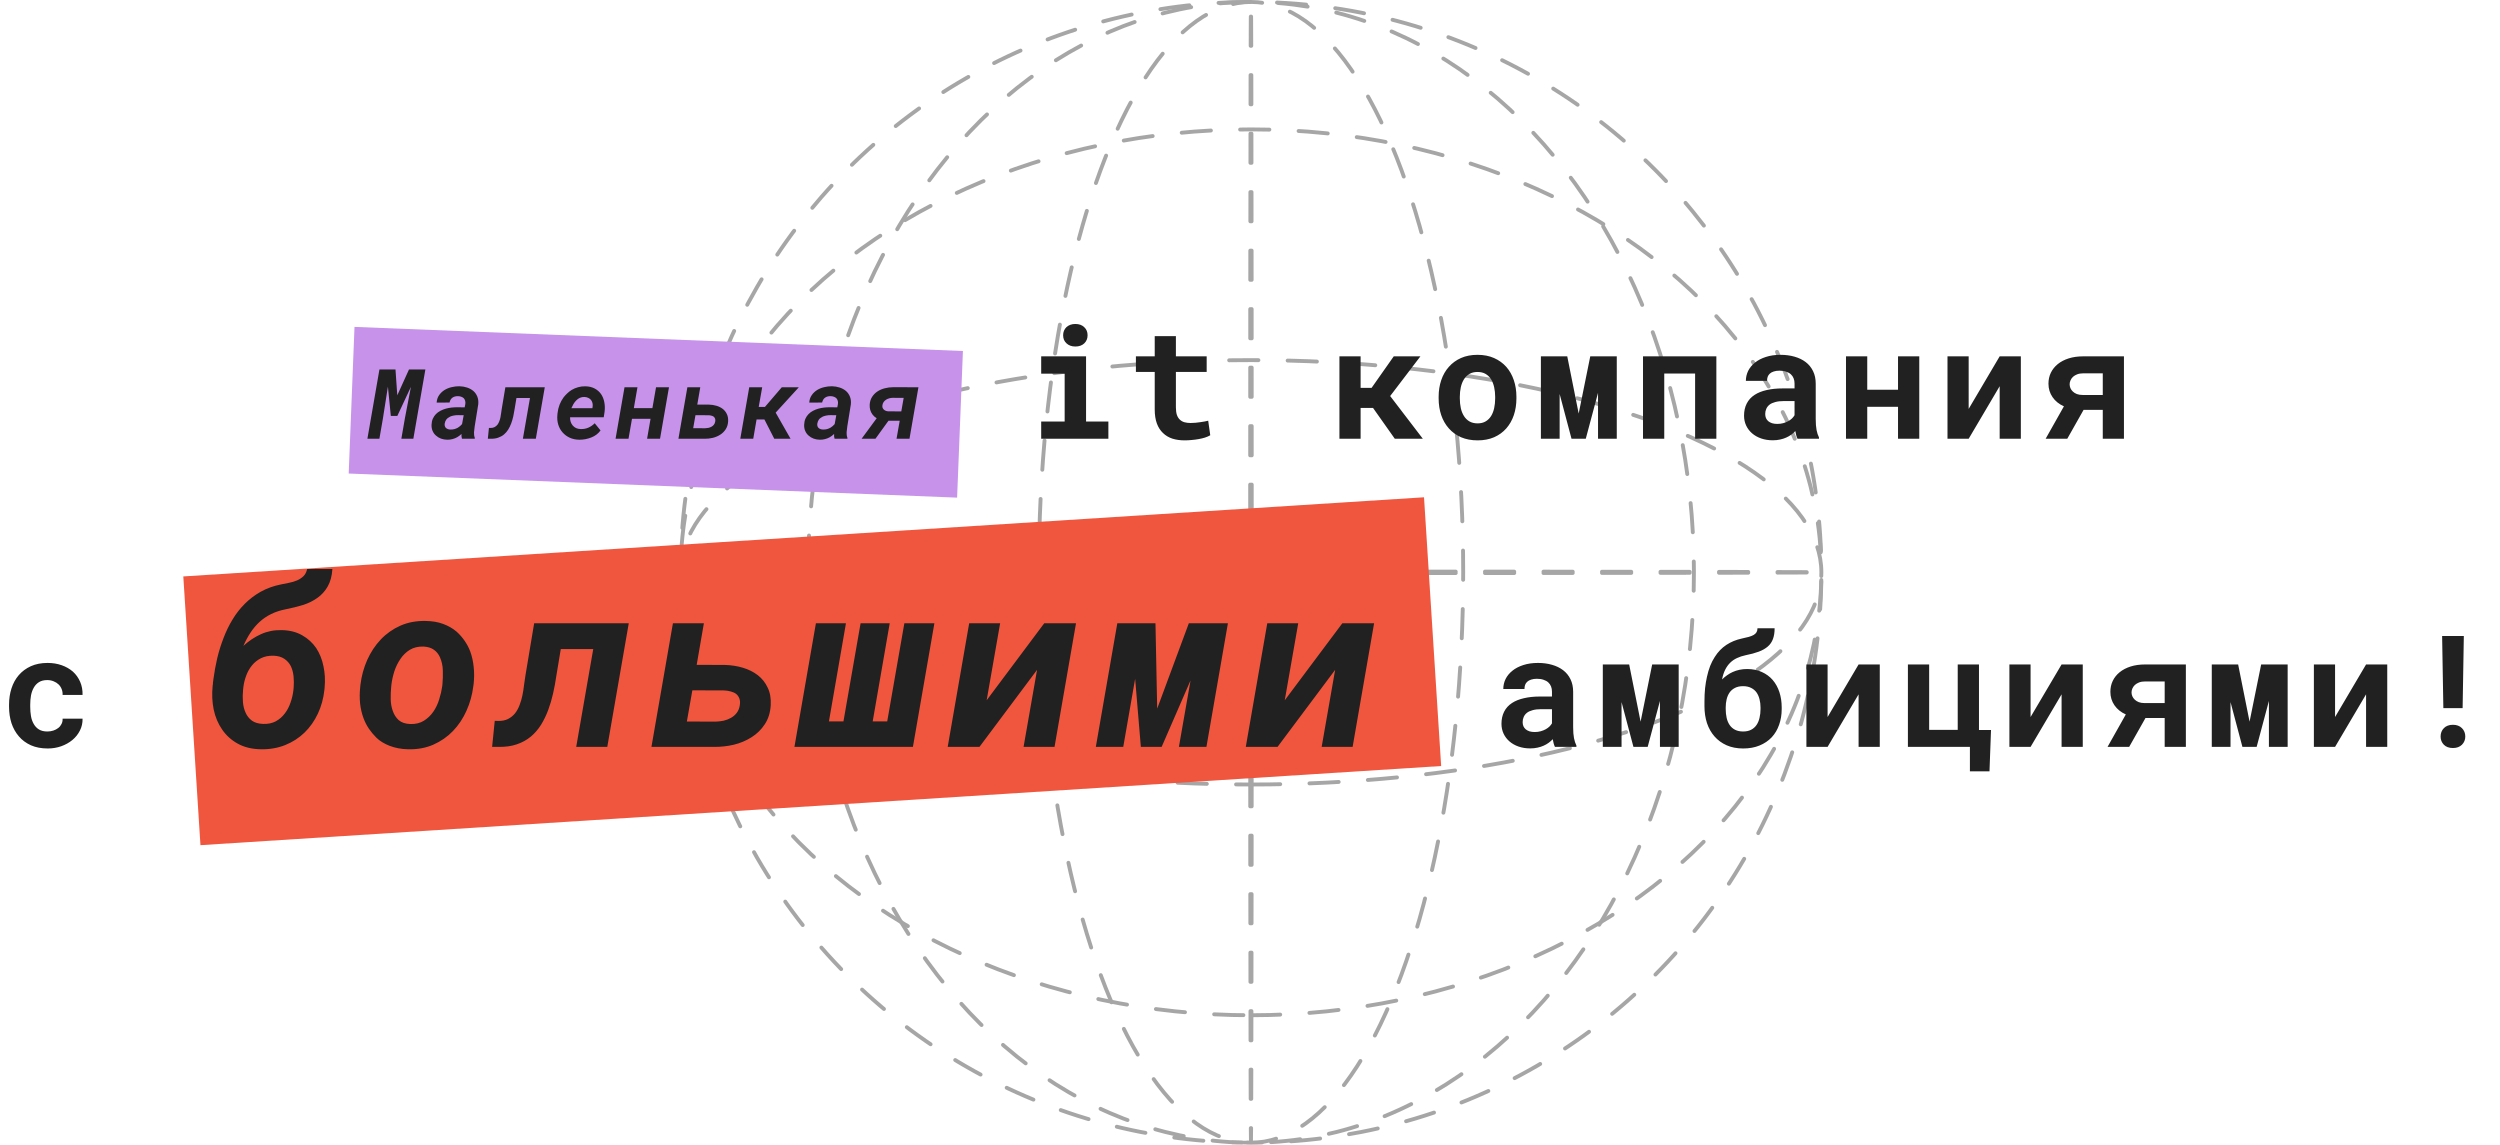 <svg width="1282" height="587" viewBox="0 0 1282 587" fill="none" xmlns="http://www.w3.org/2000/svg">
<g opacity="0.4">
<circle cx="292.498" cy="292.498" r="292.498" transform="matrix(-1 0 0 1 934 1)" stroke="#212121" stroke-width="2" stroke-linecap="round" stroke-linejoin="round" stroke-dasharray="15 15"/>
<ellipse cx="227.131" cy="292.498" rx="227.131" ry="292.498" transform="matrix(-1 0 0 1 868.645 1)" stroke="#212121" stroke-width="2" stroke-linecap="round" stroke-linejoin="round" stroke-dasharray="15 15"/>
<ellipse cx="227.131" cy="292.498" rx="227.131" ry="292.498" transform="matrix(4.37114e-08 1 1 -4.37114e-08 349 66.358)" stroke="#212121" stroke-width="2" stroke-linecap="round" stroke-linejoin="round" stroke-dasharray="15 15"/>
<ellipse cx="108.808" cy="292.498" rx="108.808" ry="292.498" transform="matrix(-1 0 0 1 750.324 1)" stroke="#212121" stroke-width="2" stroke-linecap="round" stroke-linejoin="round" stroke-dasharray="15 15"/>
<ellipse cx="108.808" cy="292.498" rx="108.808" ry="292.498" transform="matrix(4.37114e-08 1 1 -4.37114e-08 349 184.677)" stroke="#212121" stroke-width="2" stroke-linecap="round" stroke-linejoin="round" stroke-dasharray="15 15"/>
<ellipse cx="0.414" cy="292.498" rx="0.414" ry="292.498" transform="matrix(4.37114e-08 1 1 -4.37114e-08 349 293.077)" stroke="#212121" stroke-width="2" stroke-linecap="round" stroke-linejoin="round" stroke-dasharray="15 15"/>
<ellipse cx="0.414" cy="292.498" rx="0.414" ry="292.498" transform="matrix(1 -8.74228e-08 -8.74228e-08 -1 641.076 585.999)" stroke="#212121" stroke-width="2" stroke-linecap="round" stroke-linejoin="round" stroke-dasharray="15 15"/>
</g>
<rect x="181.789" y="167.635" width="312.239" height="75.252" transform="rotate(2.268 181.789 167.635)" fill="#C792EA"/>
<rect x="94" y="295.591" width="637.525" height="138.088" transform="rotate(-3.65 94 295.591)" fill="#F0563D"/>
<path d="M202.804 189.453L203.731 202.71L209.737 189.453H218.136L211.959 225H205.807L207.687 214.209L210.714 198.389L203.756 213.281H200.411L198.922 198.267L196.334 214.746L194.552 225H188.399L194.576 189.453H202.804ZM236.896 225C236.765 224.577 236.684 224.17 236.651 223.779C236.635 223.372 236.635 222.957 236.651 222.534C236.293 222.86 235.927 223.169 235.553 223.462C235.178 223.739 234.796 223.991 234.405 224.219C233.657 224.642 232.859 224.959 232.013 225.171C231.166 225.399 230.271 225.505 229.327 225.488C228.22 225.472 227.162 225.285 226.153 224.927C225.16 224.552 224.298 224.032 223.565 223.364C222.817 222.713 222.239 221.916 221.832 220.972C221.425 220.028 221.246 218.97 221.295 217.798C221.344 216.626 221.563 215.592 221.954 214.697C222.361 213.802 222.89 213.021 223.541 212.354C224.192 211.686 224.941 211.133 225.787 210.693C226.633 210.238 227.537 209.871 228.497 209.595C229.457 209.318 230.442 209.123 231.451 209.009C232.477 208.895 233.486 208.838 234.479 208.838L238.287 208.887L238.604 207.251C238.702 206.616 238.678 206.047 238.531 205.542C238.401 205.037 238.173 204.606 237.848 204.248C237.506 203.906 237.083 203.646 236.578 203.467C236.074 203.271 235.504 203.166 234.869 203.149C234.283 203.133 233.738 203.198 233.233 203.345C232.745 203.475 232.314 203.687 231.939 203.979C231.581 204.24 231.28 204.582 231.036 205.005C230.808 205.412 230.637 205.884 230.523 206.421L223.907 206.47C224.005 205.005 224.42 203.743 225.152 202.686C225.885 201.611 226.804 200.724 227.911 200.024C229.018 199.341 230.239 198.844 231.573 198.535C232.924 198.21 234.259 198.055 235.577 198.071C236.961 198.104 238.271 198.324 239.508 198.73C240.745 199.137 241.819 199.723 242.73 200.488C243.626 201.27 244.301 202.23 244.757 203.369C245.229 204.508 245.392 205.835 245.245 207.349L243.414 218.701C243.268 219.661 243.154 220.646 243.072 221.655C243.007 222.648 243.146 223.617 243.487 224.561L243.463 225H236.896ZM231.061 220.264C231.728 220.28 232.379 220.207 233.014 220.044C233.648 219.881 234.243 219.637 234.796 219.312C235.187 219.084 235.561 218.815 235.919 218.506C236.293 218.197 236.635 217.855 236.944 217.48L237.774 212.915L234.771 212.891C234.12 212.891 233.461 212.948 232.794 213.062C232.127 213.175 231.5 213.354 230.914 213.599C230.54 213.794 230.174 214.014 229.815 214.258C229.457 214.486 229.148 214.771 228.888 215.112C228.676 215.389 228.497 215.706 228.351 216.064C228.204 216.423 228.098 216.821 228.033 217.261C227.968 217.765 228.001 218.205 228.131 218.579C228.261 218.953 228.465 219.263 228.741 219.507C229.018 219.751 229.352 219.938 229.742 220.068C230.149 220.199 230.589 220.264 231.061 220.264ZM279.361 198.584L274.771 225H268.131L271.769 204.102H264.835L263.883 209.839C263.704 211.076 263.476 212.313 263.199 213.55C262.923 214.787 262.573 215.975 262.149 217.114C261.726 218.254 261.214 219.312 260.611 220.288C260.009 221.248 259.285 222.087 258.438 222.803C257.576 223.519 256.567 224.072 255.411 224.463C254.272 224.854 252.962 225.033 251.48 225H250.162L250.724 219.434L251.432 219.458C252.262 219.474 252.97 219.336 253.556 219.043C254.158 218.734 254.662 218.327 255.069 217.822C255.46 217.318 255.777 216.74 256.021 216.089C256.282 215.422 256.485 214.73 256.632 214.014C256.778 213.298 256.892 212.581 256.974 211.865C257.071 211.133 257.169 210.457 257.267 209.839L259.146 198.584H279.361ZM297.071 225.488C295.265 225.472 293.629 225.13 292.164 224.463C290.715 223.796 289.495 222.892 288.502 221.753C287.493 220.63 286.752 219.303 286.28 217.773C285.808 216.243 285.654 214.583 285.816 212.793L285.914 211.792C286.077 210.327 286.419 208.911 286.939 207.544C287.477 206.177 288.16 204.924 288.99 203.784C289.576 203.035 290.219 202.336 290.919 201.685C291.619 201.017 292.368 200.439 293.165 199.951C294.174 199.349 295.273 198.885 296.461 198.56C297.649 198.218 298.902 198.063 300.221 198.096C302.06 198.145 303.647 198.527 304.981 199.243C306.316 199.959 307.398 200.911 308.229 202.1C309.042 203.304 309.596 204.679 309.889 206.226C310.198 207.772 310.247 209.399 310.035 211.108L309.596 213.989H292.335C292.302 214.836 292.408 215.625 292.652 216.357C292.896 217.074 293.255 217.7 293.727 218.237C294.182 218.774 294.752 219.206 295.436 219.531C296.119 219.84 296.9 220.003 297.779 220.02C299.163 220.068 300.465 219.832 301.686 219.312C302.923 218.774 304.013 218.018 304.957 217.041L307.96 220.728C306.788 222.355 305.201 223.56 303.199 224.341C301.214 225.122 299.171 225.505 297.071 225.488ZM299.732 203.564C298.854 203.532 298.064 203.678 297.364 204.004C296.664 204.329 296.046 204.769 295.509 205.322C294.955 205.876 294.475 206.502 294.068 207.202C293.661 207.902 293.303 208.61 292.994 209.326H303.761L303.883 208.716C303.997 208 303.98 207.332 303.834 206.714C303.688 206.095 303.435 205.558 303.077 205.103C302.703 204.647 302.231 204.289 301.661 204.028C301.108 203.752 300.465 203.597 299.732 203.564ZM338.463 225H331.822L333.604 214.746H324.083L322.301 225H315.66L320.25 198.584H326.891L325.035 209.277H334.557L336.412 198.584H343.053L338.463 225ZM357.564 207.471L363.644 207.495C364.946 207.528 366.199 207.723 367.403 208.081C368.624 208.439 369.69 208.968 370.602 209.668C371.513 210.368 372.221 211.255 372.726 212.329C373.246 213.387 373.466 214.648 373.385 216.113C373.287 217.692 372.864 219.043 372.115 220.166C371.383 221.289 370.447 222.209 369.308 222.925C368.168 223.657 366.899 224.194 365.499 224.536C364.116 224.862 362.724 225.016 361.324 225H347.896L352.486 198.584H359.103L357.564 207.471ZM356.637 212.915L355.465 219.58L361.593 219.604C362.162 219.588 362.732 219.523 363.302 219.409C363.871 219.279 364.4 219.076 364.889 218.799C365.361 218.538 365.768 218.188 366.109 217.749C366.451 217.31 366.671 216.772 366.769 216.138C366.866 215.568 366.842 215.088 366.695 214.697C366.549 214.29 366.321 213.957 366.012 213.696C365.686 213.452 365.296 213.273 364.84 213.159C364.384 213.029 363.904 212.956 363.399 212.939L356.637 212.915ZM391.998 215.112H387.97L386.261 225H379.62L384.21 198.584H390.851L389.068 208.691H392.242L400.909 198.584L409.625 198.608L397.76 211.597L405.401 225H397.052L391.998 215.112ZM427.97 225C427.84 224.577 427.758 224.17 427.726 223.779C427.709 223.372 427.709 222.957 427.726 222.534C427.368 222.86 427.001 223.169 426.627 223.462C426.253 223.739 425.87 223.991 425.479 224.219C424.731 224.642 423.933 224.959 423.087 225.171C422.241 225.399 421.345 225.505 420.401 225.488C419.295 225.472 418.237 225.285 417.228 224.927C416.235 224.552 415.372 224.032 414.64 223.364C413.891 222.713 413.313 221.916 412.906 220.972C412.499 220.028 412.32 218.97 412.369 217.798C412.418 216.626 412.638 215.592 413.028 214.697C413.435 213.802 413.964 213.021 414.615 212.354C415.266 211.686 416.015 211.133 416.861 210.693C417.708 210.238 418.611 209.871 419.571 209.595C420.532 209.318 421.516 209.123 422.525 209.009C423.551 208.895 424.56 208.838 425.553 208.838L429.361 208.887L429.679 207.251C429.776 206.616 429.752 206.047 429.605 205.542C429.475 205.037 429.247 204.606 428.922 204.248C428.58 203.906 428.157 203.646 427.652 203.467C427.148 203.271 426.578 203.166 425.943 203.149C425.357 203.133 424.812 203.198 424.308 203.345C423.819 203.475 423.388 203.687 423.014 203.979C422.656 204.24 422.354 204.582 422.11 205.005C421.882 205.412 421.712 205.884 421.598 206.421L414.981 206.47C415.079 205.005 415.494 203.743 416.227 202.686C416.959 201.611 417.879 200.724 418.985 200.024C420.092 199.341 421.313 198.844 422.647 198.535C423.998 198.21 425.333 198.055 426.651 198.071C428.035 198.104 429.345 198.324 430.582 198.73C431.819 199.137 432.893 199.723 433.805 200.488C434.7 201.27 435.375 202.23 435.831 203.369C436.303 204.508 436.466 205.835 436.319 207.349L434.488 218.701C434.342 219.661 434.228 220.646 434.146 221.655C434.081 222.648 434.22 223.617 434.562 224.561L434.537 225H427.97ZM422.135 220.264C422.802 220.28 423.453 220.207 424.088 220.044C424.723 219.881 425.317 219.637 425.87 219.312C426.261 219.084 426.635 218.815 426.993 218.506C427.368 218.197 427.709 217.855 428.019 217.48L428.849 212.915L425.846 212.891C425.195 212.891 424.535 212.948 423.868 213.062C423.201 213.175 422.574 213.354 421.988 213.599C421.614 213.794 421.248 214.014 420.89 214.258C420.532 214.486 420.222 214.771 419.962 215.112C419.75 215.389 419.571 215.706 419.425 216.064C419.278 216.423 419.173 216.821 419.107 217.261C419.042 217.765 419.075 218.205 419.205 218.579C419.335 218.953 419.539 219.263 419.815 219.507C420.092 219.751 420.426 219.938 420.816 220.068C421.223 220.199 421.663 220.264 422.135 220.264ZM470.973 198.584L466.383 225H459.742L461.378 215.747H455.616L448.927 225H441.822L449.562 214.478C449.138 214.217 448.748 213.932 448.39 213.623C448.032 213.298 447.714 212.956 447.438 212.598C446.917 211.898 446.526 211.117 446.266 210.254C446.021 209.391 445.924 208.488 445.973 207.544C446.07 205.981 446.485 204.639 447.218 203.516C447.95 202.376 448.878 201.44 450.001 200.708C451.124 199.976 452.377 199.438 453.761 199.097C455.144 198.739 456.536 198.56 457.936 198.56L470.973 198.584ZM452.516 207.739C452.434 208.26 452.459 208.716 452.589 209.106C452.735 209.481 452.955 209.798 453.248 210.059C453.541 210.335 453.891 210.547 454.298 210.693C454.705 210.84 455.144 210.921 455.616 210.938L462.184 210.962L463.404 204.028L457.667 204.004C457.097 204.02 456.528 204.11 455.958 204.272C455.388 204.435 454.868 204.663 454.396 204.956C453.907 205.265 453.492 205.656 453.15 206.128C452.825 206.584 452.613 207.121 452.516 207.739ZM533.923 182.734H556.931V216.172H568.376V225H533.923V216.172H545.954V191.602H533.923V182.734ZM545.173 171.914C545.173 171.081 545.316 170.312 545.603 169.609C545.915 168.88 546.345 168.255 546.892 167.734C547.438 167.24 548.09 166.849 548.845 166.562C549.626 166.276 550.485 166.133 551.423 166.133C553.35 166.133 554.873 166.68 555.993 167.773C557.139 168.841 557.712 170.221 557.712 171.914C557.712 173.607 557.139 175 555.993 176.094C554.873 177.161 553.35 177.695 551.423 177.695C550.485 177.695 549.626 177.552 548.845 177.266C548.09 176.979 547.438 176.576 546.892 176.055C546.345 175.56 545.915 174.961 545.603 174.258C545.316 173.529 545.173 172.747 545.173 171.914ZM603.001 172.383V182.734H618.782V190.742H603.001V208.906C603.001 210.443 603.17 211.732 603.509 212.773C603.873 213.789 604.381 214.596 605.032 215.195C605.683 215.82 606.465 216.263 607.376 216.523C608.313 216.784 609.355 216.914 610.501 216.914C611.334 216.914 612.181 216.875 613.04 216.797C613.925 216.719 614.772 216.615 615.579 216.484C616.36 216.38 617.09 216.263 617.767 216.133C618.47 216.003 619.069 215.872 619.563 215.742L620.618 223.203C619.863 223.646 618.978 224.036 617.962 224.375C616.946 224.688 615.866 224.948 614.72 225.156C613.574 225.365 612.376 225.521 611.126 225.625C609.902 225.755 608.691 225.82 607.493 225.82C605.175 225.82 603.066 225.521 601.165 224.922C599.29 224.297 597.688 223.333 596.36 222.031C595.006 220.755 593.965 219.128 593.235 217.148C592.506 215.143 592.142 212.747 592.142 209.961V190.742H582.493V182.734H592.142V172.383H603.001ZM704.087 209.18H697.72V225H686.86V182.734H697.72V198.906H703.345L714.712 182.734H728.384L712.876 203.086L729.634 225H715.259L704.087 209.18ZM737.735 203.477C737.735 200.404 738.178 197.565 739.063 194.961C739.949 192.331 741.251 190.052 742.97 188.125C744.662 186.198 746.733 184.688 749.181 183.594C751.655 182.5 754.48 181.953 757.657 181.953C760.834 181.953 763.66 182.5 766.134 183.594C768.608 184.688 770.704 186.198 772.423 188.125C774.116 190.052 775.405 192.331 776.29 194.961C777.175 197.565 777.618 200.404 777.618 203.477V204.297C777.618 207.396 777.175 210.26 776.29 212.891C775.405 215.495 774.116 217.76 772.423 219.688C770.73 221.615 768.647 223.125 766.173 224.219C763.699 225.286 760.886 225.82 757.735 225.82C754.558 225.82 751.72 225.286 749.22 224.219C746.746 223.125 744.662 221.615 742.97 219.688C741.251 217.76 739.949 215.495 739.063 212.891C738.178 210.26 737.735 207.396 737.735 204.297V203.477ZM748.595 204.297C748.595 206.068 748.764 207.734 749.103 209.297C749.441 210.833 749.975 212.174 750.704 213.32C751.433 214.492 752.371 215.417 753.517 216.094C754.688 216.771 756.095 217.109 757.735 217.109C759.324 217.109 760.691 216.771 761.837 216.094C762.983 215.417 763.92 214.492 764.649 213.32C765.353 212.174 765.873 210.833 766.212 209.297C766.55 207.734 766.72 206.068 766.72 204.297V203.477C766.72 201.758 766.55 200.13 766.212 198.594C765.873 197.057 765.353 195.703 764.649 194.531C763.92 193.359 762.983 192.435 761.837 191.758C760.691 191.081 759.298 190.742 757.657 190.742C756.043 190.742 754.662 191.081 753.517 191.758C752.371 192.435 751.433 193.359 750.704 194.531C749.975 195.703 749.441 197.057 749.103 198.594C748.764 200.13 748.595 201.758 748.595 203.477V204.297ZM809.548 212.07L815.485 182.734H829.079V225H819.47V201.445L813.181 225H805.876L799.782 202.031V225H790.173V182.734H803.688L809.548 212.07ZM880.149 225H869.251V191.562H853.431V225H842.532V182.734H880.149V225ZM921.767 225C921.506 224.479 921.285 223.88 921.103 223.203C920.92 222.526 920.764 221.81 920.634 221.055C920.035 221.706 919.345 222.318 918.563 222.891C917.782 223.464 916.923 223.958 915.985 224.375C915.022 224.818 913.967 225.156 912.821 225.391C911.675 225.651 910.438 225.781 909.11 225.781C906.949 225.781 904.957 225.469 903.134 224.844C901.337 224.219 899.787 223.346 898.485 222.227C897.183 221.107 896.168 219.779 895.438 218.242C894.709 216.68 894.345 214.987 894.345 213.164C894.345 210.82 894.8 208.75 895.712 206.953C896.623 205.13 897.991 203.633 899.813 202.461C901.454 201.393 903.472 200.586 905.868 200.039C908.29 199.466 911.063 199.18 914.188 199.18H920.243V196.68C920.243 195.69 920.087 194.805 919.774 194.023C919.462 193.216 918.993 192.526 918.368 191.953C917.717 191.354 916.897 190.898 915.907 190.586C914.944 190.247 913.811 190.078 912.509 190.078C911.363 190.078 910.373 190.221 909.54 190.508C908.707 190.768 908.03 191.146 907.509 191.641C907.04 192.083 906.688 192.617 906.454 193.242C906.246 193.867 906.142 194.557 906.142 195.312H895.282C895.282 193.516 895.673 191.81 896.454 190.195C897.261 188.581 898.433 187.161 899.97 185.938C901.48 184.714 903.329 183.75 905.517 183.047C907.73 182.318 910.256 181.953 913.095 181.953C915.647 181.953 918.017 182.266 920.204 182.891C922.418 183.516 924.332 184.44 925.946 185.664C927.561 186.888 928.824 188.438 929.735 190.312C930.647 192.161 931.103 194.31 931.103 196.758V214.883C931.103 217.148 931.246 219.023 931.532 220.508C931.819 221.992 932.235 223.268 932.782 224.336V225H921.767ZM911.415 217.383C912.509 217.383 913.524 217.253 914.462 216.992C915.399 216.732 916.246 216.393 917.001 215.977C917.756 215.56 918.407 215.091 918.954 214.57C919.501 214.023 919.931 213.477 920.243 212.93V205.664H914.696C913.004 205.664 911.558 205.833 910.36 206.172C909.162 206.484 908.186 206.927 907.431 207.5C906.675 208.099 906.116 208.815 905.751 209.648C905.386 210.456 905.204 211.341 905.204 212.305C905.204 213.06 905.334 213.763 905.595 214.414C905.881 215.039 906.285 215.573 906.806 216.016C907.326 216.432 907.965 216.771 908.72 217.031C909.501 217.266 910.399 217.383 911.415 217.383ZM984.204 225H973.306V208.594H957.524V225H946.626V182.734H957.524V199.844H973.306V182.734H984.204V225ZM1025.43 182.734H1036.29V225H1025.43V198.047L1009.53 225H998.673V182.734H1009.53V209.688L1025.43 182.734ZM1089.16 182.734V225H1078.3V210.195H1068.45L1060.09 225H1049L1058.38 208.359C1055.9 207.266 1053.96 205.703 1052.56 203.672C1051.15 201.641 1050.45 199.336 1050.45 196.758C1050.45 194.727 1050.85 192.865 1051.66 191.172C1052.49 189.453 1053.68 187.969 1055.21 186.719C1056.75 185.469 1058.61 184.492 1060.8 183.789C1063.01 183.086 1065.51 182.734 1068.3 182.734H1089.16ZM1061.31 197.07C1061.31 197.721 1061.44 198.372 1061.7 199.023C1061.98 199.674 1062.4 200.26 1062.95 200.781C1063.49 201.302 1064.18 201.732 1065.02 202.07C1065.85 202.383 1066.84 202.539 1067.99 202.539H1078.3V191.445H1068.3C1067.1 191.445 1066.06 191.615 1065.17 191.953C1064.31 192.292 1063.6 192.721 1063.02 193.242C1062.45 193.789 1062.02 194.401 1061.74 195.078C1061.45 195.729 1061.31 196.393 1061.31 197.07ZM24.289 375.109C25.357 375.109 26.372 374.953 27.336 374.641C28.299 374.328 29.146 373.885 29.875 373.312C30.604 372.74 31.164 372.049 31.555 371.242C31.971 370.435 32.154 369.536 32.102 368.547H42.336C42.388 370.734 41.932 372.766 40.969 374.641C40.031 376.516 38.742 378.13 37.102 379.484C35.461 380.839 33.547 381.906 31.359 382.688C29.198 383.443 26.906 383.82 24.484 383.82C21.203 383.82 18.326 383.273 15.852 382.18C13.378 381.06 11.32 379.536 9.68 377.609C8.013 375.682 6.75 373.43 5.891 370.852C5.057 368.247 4.641 365.461 4.641 362.492V361.32C4.641 358.352 5.057 355.578 5.891 353C6.724 350.396 7.974 348.13 9.641 346.203C11.307 344.276 13.365 342.753 15.812 341.633C18.287 340.513 21.151 339.953 24.406 339.953C27.01 339.953 29.419 340.344 31.633 341.125C33.846 341.906 35.76 343 37.375 344.406C38.964 345.839 40.2 347.57 41.086 349.602C41.971 351.607 42.388 353.859 42.336 356.359H32.102C32.154 355.318 31.997 354.328 31.633 353.391C31.268 352.453 30.734 351.646 30.031 350.969C29.328 350.292 28.482 349.758 27.492 349.367C26.503 348.951 25.422 348.742 24.25 348.742C22.531 348.742 21.112 349.094 19.992 349.797C18.872 350.5 17.987 351.438 17.336 352.609C16.659 353.781 16.177 355.122 15.891 356.633C15.63 358.143 15.5 359.706 15.5 361.32V362.492C15.5 364.133 15.63 365.721 15.891 367.258C16.151 368.768 16.62 370.096 17.297 371.242C17.948 372.414 18.833 373.352 19.953 374.055C21.099 374.758 22.544 375.109 24.289 375.109ZM144.379 323.117C148.48 323.195 151.996 324.074 154.926 325.754C157.895 327.434 160.297 329.621 162.133 332.316C163.93 335.051 165.18 338.176 165.883 341.691C166.625 345.168 166.82 348.781 166.469 352.531L166.352 353.762C165.883 358.137 164.77 362.199 163.012 365.949C161.254 369.699 158.969 372.941 156.156 375.676C153.344 378.41 150.043 380.539 146.254 382.062C142.465 383.586 138.305 384.309 133.773 384.23C129.203 384.152 125.258 383.195 121.938 381.359C118.617 379.523 115.941 377.102 113.91 374.094C111.84 371.125 110.395 367.707 109.574 363.84C108.793 359.973 108.617 355.93 109.047 351.711L109.223 350.48L109.164 350.363L109.457 348.137C109.926 344.621 110.57 341.086 111.391 337.531C112.25 333.977 113.324 330.539 114.613 327.219C115.863 323.898 117.387 320.754 119.184 317.785C120.98 314.777 123.09 312.062 125.512 309.641C127.934 307.219 130.668 305.148 133.715 303.43C136.801 301.711 140.277 300.461 144.145 299.68C145.473 299.406 146.84 299.133 148.246 298.859C149.691 298.586 151.059 298.176 152.348 297.629C153.598 297.082 154.691 296.359 155.629 295.461C156.566 294.523 157.191 293.293 157.504 291.77H170.453C170.219 295.363 169.418 298.352 168.051 300.734C166.723 303.078 164.984 305.012 162.836 306.535C160.688 308.098 158.207 309.328 155.395 310.227C152.582 311.086 149.594 311.828 146.43 312.453C143.656 313 141.176 313.82 138.988 314.914C136.84 315.969 134.906 317.277 133.188 318.84C131.43 320.441 129.867 322.277 128.5 324.348C127.133 326.418 125.902 328.703 124.809 331.203C127.582 328.664 130.57 326.672 133.773 325.227C137.016 323.742 140.551 323.039 144.379 323.117ZM140.16 336.242C137.738 336.203 135.629 336.633 133.832 337.531C132.035 338.43 130.512 339.641 129.262 341.164C127.973 342.727 126.957 344.523 126.215 346.555C125.473 348.547 124.984 350.617 124.75 352.766L124.633 353.996C124.438 355.949 124.418 357.941 124.574 359.973C124.73 361.965 125.18 363.781 125.922 365.422C126.625 367.062 127.699 368.43 129.145 369.523C130.59 370.578 132.523 371.145 134.945 371.223C137.445 371.301 139.613 370.852 141.449 369.875C143.285 368.859 144.828 367.512 146.078 365.832C147.328 364.191 148.305 362.316 149.008 360.207C149.75 358.098 150.238 355.949 150.473 353.762L150.59 352.531C150.746 350.617 150.727 348.703 150.531 346.789C150.336 344.875 149.867 343.137 149.125 341.574C148.344 340.051 147.23 338.801 145.785 337.824C144.34 336.848 142.465 336.32 140.16 336.242ZM184.832 351.125C185.379 346.672 186.531 342.453 188.289 338.469C190.086 334.445 192.41 330.93 195.262 327.922C198.113 324.914 201.473 322.551 205.34 320.832C209.246 319.113 213.582 318.312 218.348 318.43C221.668 318.469 224.637 318.977 227.254 319.953C229.91 320.93 232.215 322.258 234.168 323.938C235.73 325.344 237.098 326.906 238.27 328.625C239.441 330.305 240.398 332.121 241.141 334.074C242.039 336.535 242.625 339.172 242.898 341.984C243.211 344.758 243.211 347.609 242.898 350.539L242.723 351.828C242.176 356.281 241.004 360.5 239.207 364.484C237.449 368.43 235.145 371.887 232.293 374.855C229.441 377.824 226.062 380.168 222.156 381.887C218.289 383.566 213.992 384.348 209.266 384.23C205.828 384.152 202.684 383.566 199.832 382.473C197.02 381.379 194.754 379.992 193.035 378.312C191.512 376.789 190.223 375.246 189.168 373.684C188.113 372.121 187.215 370.383 186.473 368.469C185.574 366.086 184.969 363.527 184.656 360.793C184.383 358.059 184.402 355.246 184.715 352.355L184.832 351.125ZM200.594 352.355C200.398 354.309 200.32 356.379 200.359 358.566C200.398 360.715 200.75 362.707 201.414 364.543C202.039 366.418 203.055 368 204.461 369.289C205.906 370.539 207.898 371.203 210.438 371.281C213.094 371.359 215.379 370.812 217.293 369.641C219.246 368.43 220.887 366.867 222.215 364.953C223.504 363.078 224.5 360.988 225.203 358.684C225.945 356.34 226.473 354.055 226.785 351.828L226.902 350.598C227.098 348.488 227.156 346.242 227.078 343.859C227.039 341.477 226.551 339.211 225.613 337.062C224.91 335.461 223.875 334.172 222.508 333.195C221.141 332.219 219.363 331.672 217.176 331.555C214.48 331.477 212.156 332.023 210.203 333.195C208.289 334.367 206.688 335.91 205.398 337.824C204.07 339.738 203.016 341.867 202.234 344.211C201.492 346.555 200.984 348.859 200.711 351.125L200.594 352.355ZM322.434 319.602L311.418 383H295.48L304.211 332.844H287.57L285.285 346.613C284.855 349.582 284.309 352.551 283.645 355.52C282.98 358.488 282.141 361.34 281.125 364.074C280.109 366.809 278.879 369.348 277.434 371.691C275.988 373.996 274.25 376.008 272.219 377.727C270.148 379.445 267.727 380.773 264.953 381.711C262.219 382.648 259.074 383.078 255.52 383H252.355L253.703 369.641L255.402 369.699C257.395 369.738 259.094 369.406 260.5 368.703C261.945 367.961 263.156 366.984 264.133 365.773C265.07 364.562 265.832 363.176 266.418 361.613C267.043 360.012 267.531 358.352 267.883 356.633C268.234 354.914 268.508 353.195 268.703 351.477C268.938 349.719 269.172 348.098 269.406 346.613L273.918 319.602H322.434ZM357.262 340.93L371.852 340.988C374.977 341.066 377.984 341.535 380.875 342.395C383.805 343.254 386.363 344.523 388.551 346.203C390.738 347.883 392.438 350.012 393.648 352.59C394.898 355.129 395.426 358.156 395.23 361.672C394.996 365.461 393.98 368.703 392.184 371.398C390.426 374.094 388.18 376.301 385.445 378.02C382.711 379.777 379.664 381.066 376.305 381.887C372.984 382.668 369.645 383.039 366.285 383H334.059L345.074 319.602H360.953L357.262 340.93ZM355.035 353.996L352.223 369.992L366.93 370.051C368.297 370.012 369.664 369.855 371.031 369.582C372.398 369.27 373.668 368.781 374.84 368.117C375.973 367.492 376.949 366.652 377.77 365.598C378.59 364.543 379.117 363.254 379.352 361.73C379.586 360.363 379.527 359.211 379.176 358.273C378.824 357.297 378.277 356.496 377.535 355.871C376.754 355.285 375.816 354.855 374.723 354.582C373.629 354.27 372.477 354.094 371.266 354.055L355.035 353.996ZM433.809 319.602L425.078 369.934H432.52L441.309 319.602H456.25L447.52 369.934H454.961L463.75 319.602H479.16L468.145 383H407.383L418.398 319.602H433.809ZM535.492 319.602H551.781L540.766 383H524.887L531.801 343.508L502.27 383H485.98L496.996 319.602H512.875L505.961 359.094L535.492 319.602ZM593.406 363.371L609.637 319.602H629.676L618.66 383H604.539L610.516 348.898L595.691 383H585.027L582.098 348.078L576.004 383H561.941L572.957 319.602H592.527L593.406 363.371ZM688.352 319.602H704.641L693.625 383H677.746L684.66 343.508L655.129 383H638.84L649.855 319.602H665.734L658.82 359.094L688.352 319.602ZM797.375 383C797.115 382.479 796.893 381.88 796.711 381.203C796.529 380.526 796.372 379.81 796.242 379.055C795.643 379.706 794.953 380.318 794.172 380.891C793.391 381.464 792.531 381.958 791.594 382.375C790.63 382.818 789.576 383.156 788.43 383.391C787.284 383.651 786.047 383.781 784.719 383.781C782.557 383.781 780.565 383.469 778.742 382.844C776.945 382.219 775.396 381.346 774.094 380.227C772.792 379.107 771.776 377.779 771.047 376.242C770.318 374.68 769.953 372.987 769.953 371.164C769.953 368.82 770.409 366.75 771.32 364.953C772.232 363.13 773.599 361.633 775.422 360.461C777.062 359.393 779.081 358.586 781.477 358.039C783.898 357.466 786.672 357.18 789.797 357.18H795.852V354.68C795.852 353.69 795.695 352.805 795.383 352.023C795.07 351.216 794.602 350.526 793.977 349.953C793.326 349.354 792.505 348.898 791.516 348.586C790.552 348.247 789.419 348.078 788.117 348.078C786.971 348.078 785.982 348.221 785.148 348.508C784.315 348.768 783.638 349.146 783.117 349.641C782.648 350.083 782.297 350.617 782.062 351.242C781.854 351.867 781.75 352.557 781.75 353.312H770.891C770.891 351.516 771.281 349.81 772.062 348.195C772.87 346.581 774.042 345.161 775.578 343.938C777.089 342.714 778.938 341.75 781.125 341.047C783.339 340.318 785.865 339.953 788.703 339.953C791.255 339.953 793.625 340.266 795.812 340.891C798.026 341.516 799.94 342.44 801.555 343.664C803.169 344.888 804.432 346.438 805.344 348.312C806.255 350.161 806.711 352.31 806.711 354.758V372.883C806.711 375.148 806.854 377.023 807.141 378.508C807.427 379.992 807.844 381.268 808.391 382.336V383H797.375ZM787.023 375.383C788.117 375.383 789.133 375.253 790.07 374.992C791.008 374.732 791.854 374.393 792.609 373.977C793.365 373.56 794.016 373.091 794.562 372.57C795.109 372.023 795.539 371.477 795.852 370.93V363.664H790.305C788.612 363.664 787.167 363.833 785.969 364.172C784.771 364.484 783.794 364.927 783.039 365.5C782.284 366.099 781.724 366.815 781.359 367.648C780.995 368.456 780.812 369.341 780.812 370.305C780.812 371.06 780.943 371.763 781.203 372.414C781.49 373.039 781.893 373.573 782.414 374.016C782.935 374.432 783.573 374.771 784.328 375.031C785.109 375.266 786.008 375.383 787.023 375.383ZM841.297 370.07L847.234 340.734H860.828V383H851.219V359.445L844.93 383H837.625L831.531 360.031V383H821.922V340.734H835.438L841.297 370.07ZM895.922 343.078C898.76 343.078 901.273 343.586 903.461 344.602C905.674 345.591 907.536 346.958 909.047 348.703C910.557 350.474 911.703 352.557 912.484 354.953C913.266 357.349 913.656 359.953 913.656 362.766V363.586C913.656 366.503 913.214 369.198 912.328 371.672C911.469 374.146 910.206 376.281 908.539 378.078C906.846 379.875 904.763 381.281 902.289 382.297C899.841 383.312 897.042 383.82 893.891 383.82C890.714 383.82 887.888 383.273 885.414 382.18C882.966 381.086 880.896 379.576 879.203 377.648C877.51 375.721 876.221 373.443 875.336 370.812C874.477 368.156 874.047 365.266 874.047 362.141V359.758C874.047 357.336 874.151 355.07 874.359 352.961C874.594 350.826 874.919 348.846 875.336 347.023C875.779 345.018 876.326 343.169 876.977 341.477C877.654 339.784 878.435 338.26 879.32 336.906C880.961 334.302 882.953 332.232 885.297 330.695C887.641 329.159 890.258 328.078 893.148 327.453C894.555 327.167 895.766 326.88 896.781 326.594C897.797 326.307 898.643 325.969 899.32 325.578C899.971 325.188 900.453 324.719 900.766 324.172C901.078 323.625 901.234 322.961 901.234 322.18H910.023C910.023 324.341 909.737 326.177 909.164 327.688C908.617 329.198 907.745 330.474 906.547 331.516C905.323 332.583 903.773 333.469 901.898 334.172C900.023 334.875 897.758 335.487 895.102 336.008C893.513 336.346 892.055 336.828 890.727 337.453C889.424 338.052 888.266 338.846 887.25 339.836C886.234 340.826 885.375 342.023 884.672 343.43C883.969 344.836 883.435 346.503 883.07 348.43C883.904 347.596 884.776 346.867 885.688 346.242C886.599 345.591 887.549 345.044 888.539 344.602C889.633 344.107 890.792 343.729 892.016 343.469C893.266 343.208 894.568 343.078 895.922 343.078ZM893.812 351.867C892.198 351.867 890.818 352.167 889.672 352.766C888.552 353.339 887.641 354.12 886.938 355.109C886.234 356.125 885.727 357.297 885.414 358.625C885.102 359.927 884.945 361.307 884.945 362.766V363.586C884.945 365.174 885.102 366.672 885.414 368.078C885.727 369.484 886.234 370.708 886.938 371.75C887.641 372.792 888.565 373.612 889.711 374.211C890.857 374.81 892.25 375.109 893.891 375.109C895.505 375.109 896.872 374.81 897.992 374.211C899.138 373.612 900.062 372.792 900.766 371.75C901.469 370.708 901.977 369.484 902.289 368.078C902.628 366.672 902.797 365.174 902.797 363.586V362.766C902.797 361.307 902.628 359.927 902.289 358.625C901.977 357.297 901.469 356.125 900.766 355.109C900.062 354.12 899.138 353.339 897.992 352.766C896.846 352.167 895.453 351.867 893.812 351.867ZM953.086 340.734H963.945V383H953.086V356.047L937.188 383H926.328V340.734H937.188V367.688L953.086 340.734ZM978.375 340.734H989.273V374.289H1003.92V340.734H1014.82V374.328H1020.99L1020.21 395.539H1010.17V383H978.375V340.734ZM1057.18 340.734H1068.04V383H1057.18V356.047L1041.28 383H1030.42V340.734H1041.28V367.688L1057.18 340.734ZM1120.91 340.734V383H1110.05V368.195H1100.2L1091.84 383H1080.75L1090.12 366.359C1087.65 365.266 1085.71 363.703 1084.3 361.672C1082.9 359.641 1082.2 357.336 1082.2 354.758C1082.2 352.727 1082.6 350.865 1083.41 349.172C1084.24 347.453 1085.42 345.969 1086.96 344.719C1088.5 343.469 1090.36 342.492 1092.55 341.789C1094.76 341.086 1097.26 340.734 1100.05 340.734H1120.91ZM1093.05 355.07C1093.05 355.721 1093.18 356.372 1093.45 357.023C1093.73 357.674 1094.15 358.26 1094.7 358.781C1095.24 359.302 1095.93 359.732 1096.77 360.07C1097.6 360.383 1098.59 360.539 1099.73 360.539H1110.05V349.445H1100.05C1098.85 349.445 1097.81 349.615 1096.92 349.953C1096.06 350.292 1095.35 350.721 1094.77 351.242C1094.2 351.789 1093.77 352.401 1093.48 353.078C1093.2 353.729 1093.05 354.393 1093.05 355.07ZM1153.58 370.07L1159.52 340.734H1173.11V383H1163.5V359.445L1157.21 383H1149.91L1143.81 360.031V383H1134.2V340.734H1147.72L1153.58 370.07ZM1213.32 340.734H1224.18V383H1213.32V356.047L1197.42 383H1186.56V340.734H1197.42V367.688L1213.32 340.734ZM1262.83 363.117H1252.95L1252.32 326.125H1263.45L1262.83 363.117ZM1251.54 377.688C1251.54 375.969 1252.1 374.536 1253.22 373.391C1254.34 372.245 1255.89 371.672 1257.87 371.672C1259.79 371.672 1261.33 372.245 1262.48 373.391C1263.62 374.536 1264.2 375.969 1264.2 377.688C1264.2 379.354 1263.62 380.76 1262.48 381.906C1261.33 383.026 1259.79 383.586 1257.87 383.586C1255.89 383.586 1254.34 383.026 1253.22 381.906C1252.1 380.76 1251.54 379.354 1251.54 377.688Z" fill="#212121"/>
</svg>
